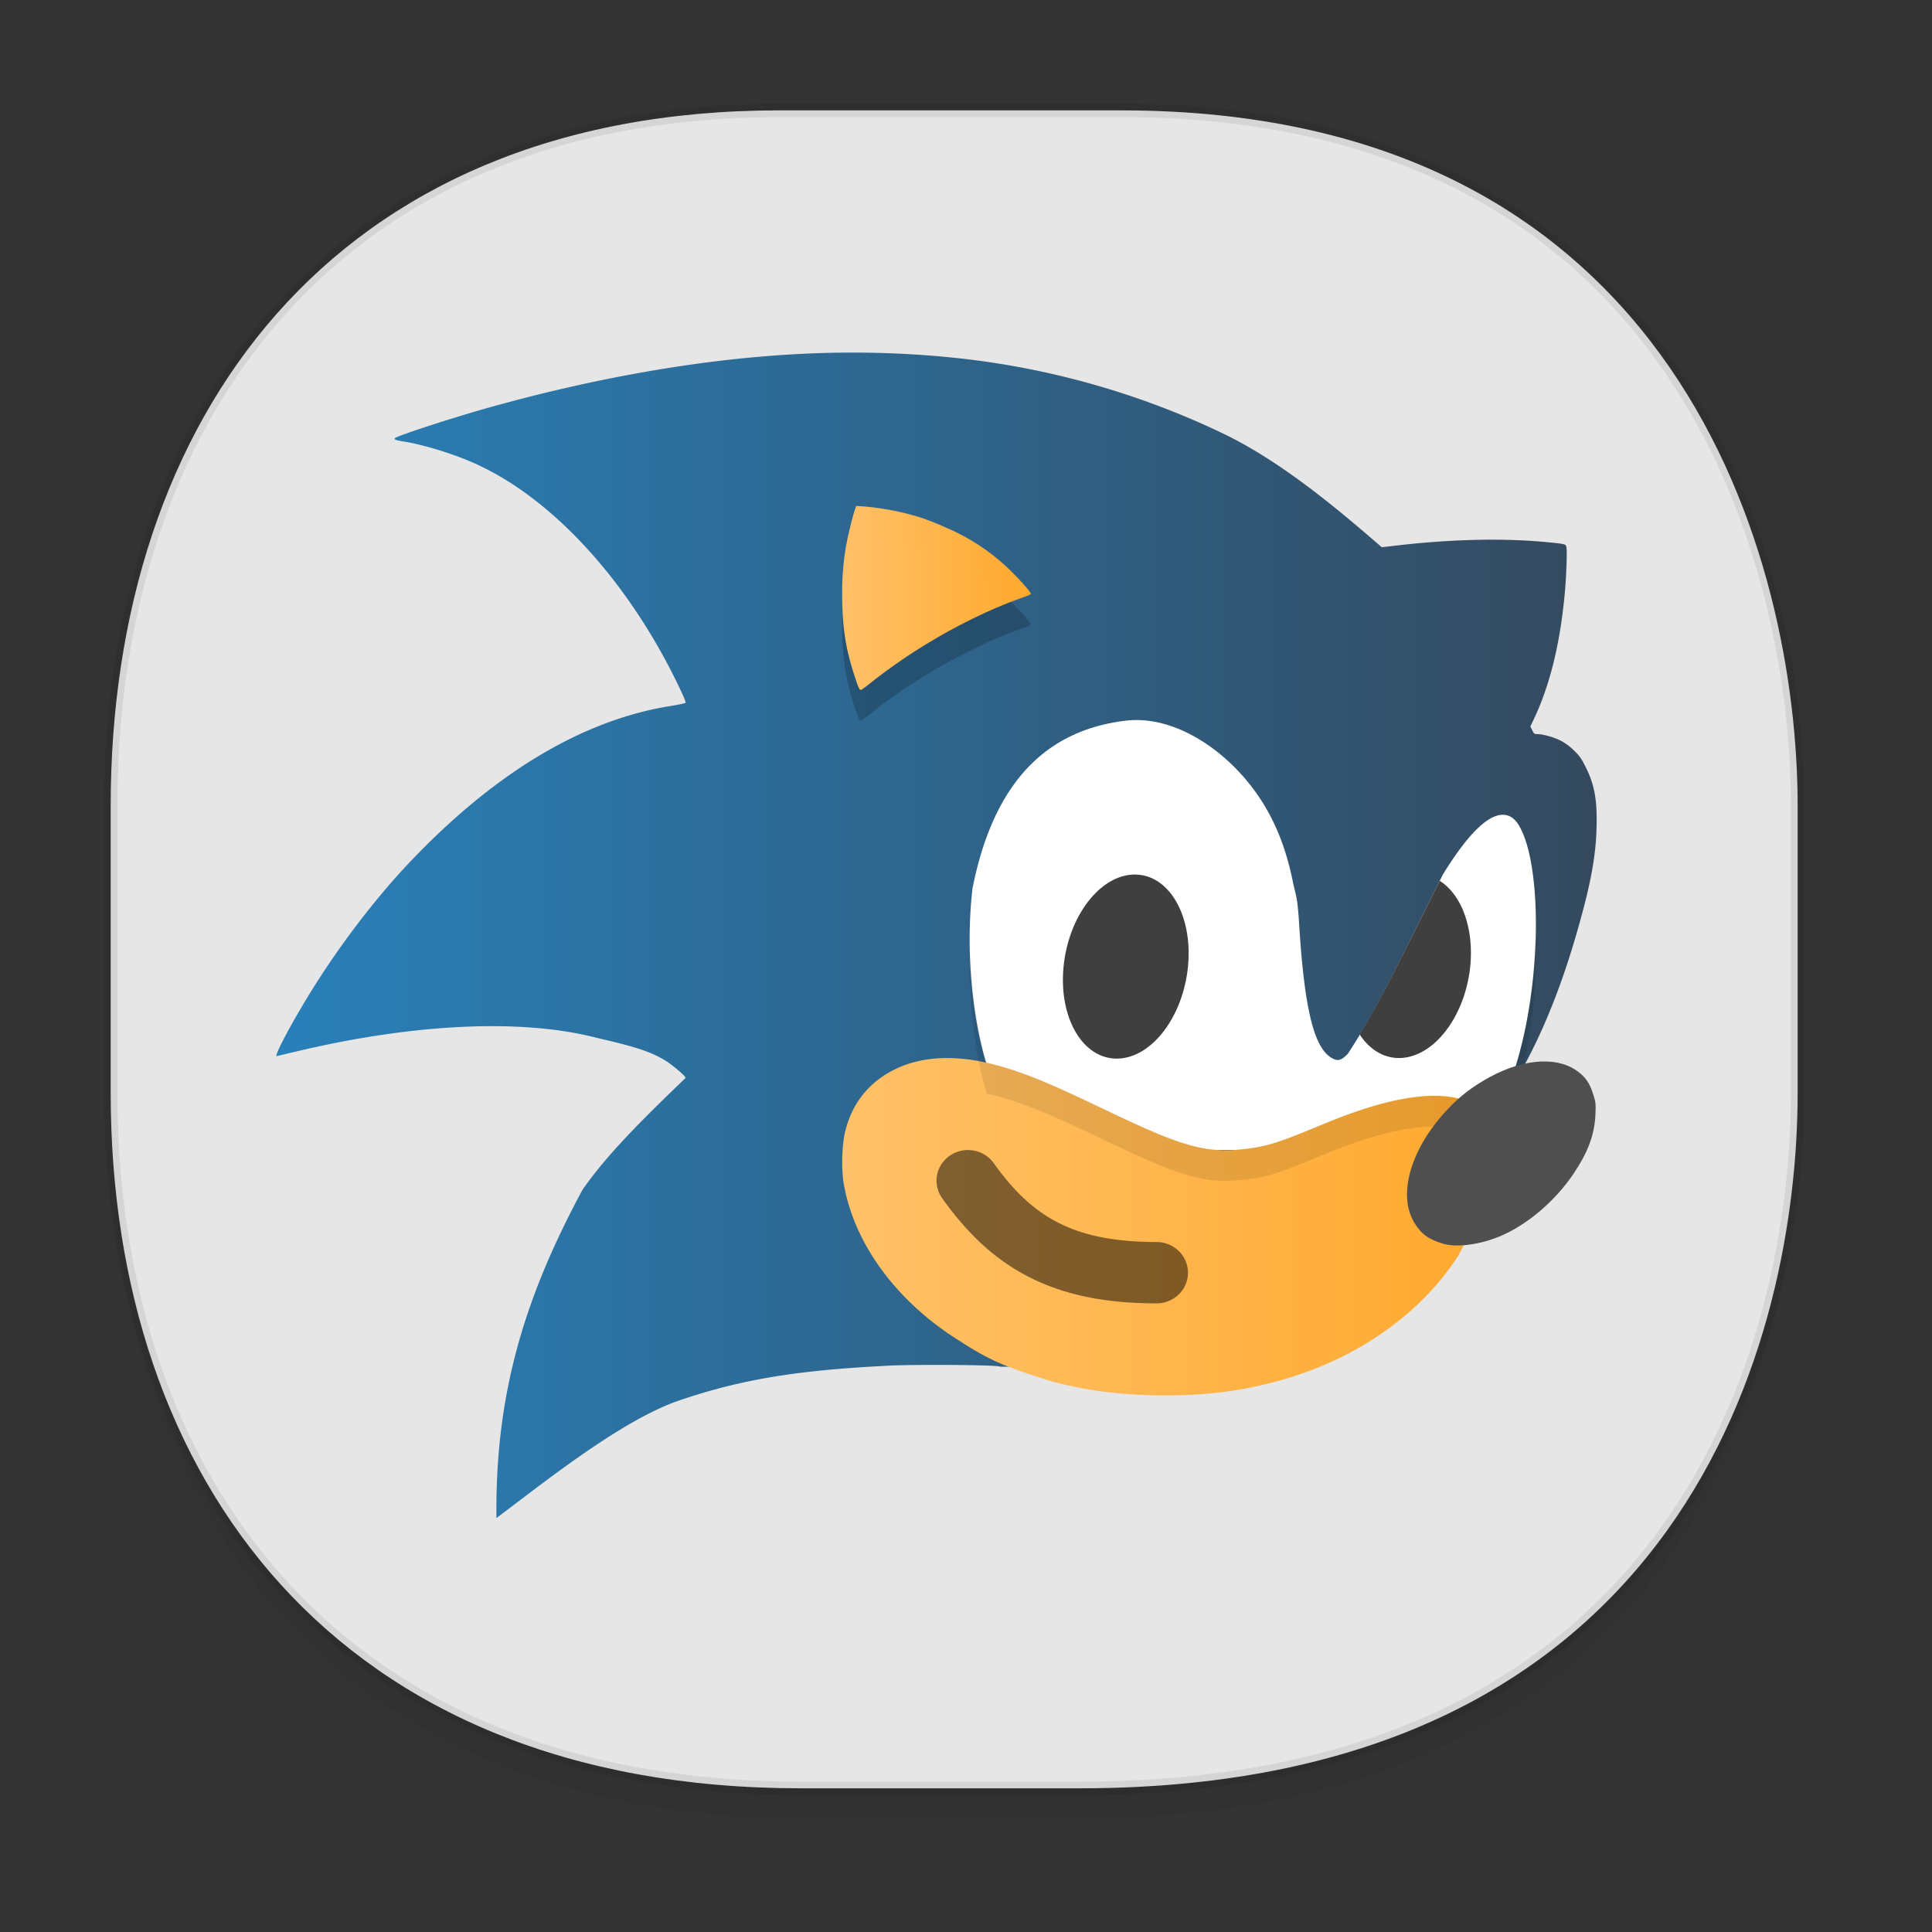 <svg xmlns:osb="http://www.openswatchbook.org/uri/2009/osb" xmlns="http://www.w3.org/2000/svg" xmlns:xlink="http://www.w3.org/1999/xlink" width="48" height="48" version="1.1" id="svg38"><rect width="100%" height="100%" fill="#333333" stroke="none"/><defs id="defs22"><linearGradient id="linearGradient4488"><stop id="stop4490" offset="0" stop-color="#000" stop-opacity=".047"/><stop id="stop4492" offset="1" stop-color="#000" stop-opacity="0"/></linearGradient><style id="style4511"/><style id="style4511-26"/><style id="style4511-9"/><linearGradient gradientUnits="userSpaceOnUse" x2="19.574" y2="22.495" x1="3.783" y1="23.644" id="g-5"><stop id="stop24-2" stop-color="#2980b9"/><stop id="stop26" stop-color="#34495e" offset="1"/></linearGradient><style id="style4552"/><linearGradient id="d-0" y1="22.346" x1="29.855" y2="28.506" x2="54.32" gradientUnits="userSpaceOnUse"><stop stop-color="#ffc169" id="stop17-62"/><stop offset="1" stop-color="#ffa92d" id="stop19-6"/></linearGradient><style id="style4511-2"/><linearGradient xlink:href="#linearGradient4488" id="linearGradient4540" gradientUnits="userSpaceOnUse" gradientTransform="translate(-62.889 1.994) scale(.304)" x1="288.112" y1="141.785" x2="287.575" y2="79.008"/><linearGradient osb:paint="solid" id="linearGradient5293"><stop id="stop5295" offset="0" stop-color="#9a89c0" stop-opacity="1"/></linearGradient><linearGradient xlink:href="#g-5" id="linearGradient1343" x1="-65.152" y1="26.79" x2="-23.152" y2="26.79" gradientUnits="userSpaceOnUse"/><linearGradient xlink:href="#d-0" id="linearGradient1351" x1="-47.152" y1="36.29" x2="-26.152" y2="36.29" gradientUnits="userSpaceOnUse"/><linearGradient xlink:href="#d-0" id="linearGradient1359" x1="-47.152" y1="14.501" x2="-41.151" y2="14.501" gradientUnits="userSpaceOnUse"/><linearGradient xlink:href="#d-0" id="linearGradient1367" x1="-47.152" y1="15.79" x2="-41.152" y2="15.79" gradientUnits="userSpaceOnUse"/></defs><style id="style4485" type="text/css"/><path id="path4516" d="M2.75 26.22v1.67c0 9.573 5.583 17.281 17.146 17.281h6.93c15.132 0 17.836-11.322 17.836-17.282v-1.668c0 5.96-2.704 17.282-17.836 17.282h-6.93C8.333 43.503 2.75 35.795 2.75 26.22z" opacity="1" fill="url(#linearGradient4540)" fill-opacity="1" stroke="none" stroke-width="1.1" stroke-linecap="square" stroke-linejoin="bevel" stroke-miterlimit="4" stroke-dasharray="none" stroke-dashoffset="0" stroke-opacity=".078"/><path id="path4518" d="M19.363 2.742h8.495c13.908 0 16.804 11.247 16.804 17.282v7.124c0 5.96-2.704 17.282-17.836 17.282h-6.93C8.333 44.43 2.75 36.722 2.75 27.148v-7.124c0-9.574 5.47-17.282 16.613-17.282z" opacity="1" fill="#e6e6e6" fill-opacity="1" stroke="#000" stroke-width=".334" stroke-linecap="square" stroke-linejoin="bevel" stroke-miterlimit="4" stroke-dasharray="none" stroke-dashoffset="0" stroke-opacity=".078"/><g id="g1384" transform="matrix(.781 0 0 .762 57.75 2.824)"><path id="path1253" d="M-46.8 7.79c-3.685-.007-7.736.681-11.662 1.813-1.118.323-2.834.896-2.917.976-.043.041.026.07.263.108.61.098 1.508.376 2.18.674 2.453 1.086 4.747 3.662 6.298 6.722.285.563.505 1.05.505 1.119 0 .02-.178.061-.47.109-2.965.483-5.777 2.348-8.354 5.146-1.08 1.173-2.224 2.716-3.12 4.208-.606 1.008-1.15 2.062-1.066 2.062.006 0 .293-.069.638-.153 3.684-.897 7.047-1.067 9.411-.476.997.25 1.844.418 2.442.863.256.19.519.432.519.477-1.174 1.162-2.46 2.429-3.281 3.65-1.959 3.722-2.776 6.862-2.738 10.702 1.516-1.163 3.911-3.137 5.746-3.81 2.163-.77 4.089-1.023 6.755-1.16.741-.04 3.5-.03 3.528.037 7.58-.056 11.063-3.006 14.363-6.654 2.289-2.256 3.484-5.461 4.245-8.51.239-.982.34-1.662.36-2.419.023-.897-.066-1.403-.35-1.978-.134-.274-.19-.355-.37-.534a1.74 1.74 0 0 0-.414-.316c-.218-.114-.57-.216-.743-.216-.1 0-.112-.01-.169-.125l-.06-.125.102-.219c.509-1.093.85-2.46 1-4.201.042-.48.07-1.294.047-1.41-.022-.12-.007-.116-.583-.175-1.372-.14-3.035-.106-4.783.101l-.509.06-.263-.232c-1.396-1.234-3.1-2.66-4.847-3.505a25.456 25.456 0 0 0-8.436-2.434A30.474 30.474 0 0 0-46.8 7.79z" fill="url(#linearGradient1343)" fill-opacity="1"/><path id="path1257" d="M-37.603 19.777a2.824 2.824 0 0 0-.516.013c-2.846.34-4.295 2.41-4.886 5.46-.232 2.004-.02 4.396.545 6.06.052.156.075.26.058.277-.016.016-.115.01-.26-.014-.088-.014-.31-.015-.49-.021v2.238h16l1.215-1.654.147-.881c.954-2.963.896-7.07.09-8.162a.694.694 0 0 0-.2-.176c-.512-.261-1.23.371-2.142 1.887-1.718 3.528-2.148 4.466-3.022 5.844-.212.23-.33.26-.533.13-.539-.341-.85-1.54-1.02-4.365-.055-.928-.108-.911-.21-1.422-.262-1.306-.729-2.347-1.452-3.24-.877-1.082-2.113-1.897-3.324-1.974z" fill="#fff"/><path id="path1259" d="M-28.144 25.013c-1.343 2.76-1.91 3.938-2.545 5.01a1.963 3.024 9.562 0 0 1.17.765 1.963 3.024 9.562 0 0 2.334-2.879 1.963 3.024 9.562 0 0-.959-2.896z" fill="#3f3f3f"/><path id="path1261" d="M-46.709 13.79l-.046.146c-.085.265-.236.918-.285 1.23a8.92 8.92 0 0 0-.112 1.527c0 1.036.103 1.728.394 2.644.117.368.155.453.2.453.015 0 .152-.101.304-.225 1.468-1.2 3.3-2.246 4.967-2.836.068-.024.129-.057.135-.073.017-.048-.478-.608-.804-.91a6.621 6.621 0 0 0-1.895-1.25 9.778 9.778 0 0 0-.782-.32 8.274 8.274 0 0 0-1.804-.367z" opacity=".2"/><path id="path1263" d="M-46.709 12.79l-.046.146c-.085.265-.236.918-.285 1.23a8.92 8.92 0 0 0-.112 1.527c0 1.036.103 1.728.394 2.644.117.368.155.453.2.453.015 0 .152-.101.304-.225 1.468-1.2 3.3-2.246 4.967-2.836.068-.024.129-.057.135-.073.017-.048-.478-.608-.804-.91a6.621 6.621 0 0 0-1.895-1.25 9.778 9.778 0 0 0-.782-.32 8.274 8.274 0 0 0-1.804-.367z" fill="url(#linearGradient1367)" fill-opacity="1"/><path id="path1265" d="M-26.283 33.392a1.838 1.838 0 0 0-1.157.463c-.197.182-.288.339-.292.501-.008.35.408.479 1.02.318.422-.111.827-.394.967-.675.176-.353.003-.58-.46-.605a1.254 1.254 0 0 0-.078-.002z" fill="#fcb9a4"/><path id="path1267" d="M-26.248 33.408c.464.003.659.237.49.587-.12.248-.545.545-.953.667-.18.054-.538.08-.659.048-.224-.06-.35-.189-.35-.359 0-.237.308-.565.707-.752.312-.146.503-.193.765-.191z" fill="#fcb9a4"/><path id="path1269" d="M-42.72 34.3c.4.002.591.127.904.593.512.762 1.042 1.27 1.735 1.66.55.31 1.18.495 1.797.526.205.01.41.038.53.073.168.049.217.08.369.23.148.149.183.205.233.366.033.105.06.239.06.297a1.3 1.3 0 0 1-.06.297c-.05.162-.086.218-.233.365-.147.148-.203.184-.365.233-.181.056-.49.073-.76.04-.663-.078-.901-.128-1.403-.291a6.323 6.323 0 0 1-2.529-1.564c-.498-.495-1.07-1.265-1.177-1.583a.941.941 0 0 1 .487-1.15.69.69 0 0 1 .412-.092z" fill="#fcb9a4"/><path id="path1271" d="M-42.313 40.678l.043.003c.134.013.297.024.41.03a10.13 10.13 0 0 1-.263-.02 6.757 6.757 0 0 0-.19-.013z" fill="#fcb9a4"/><path id="path1275" d="M-45.125 31.007c-1.073.404-1.748 1.205-1.965 2.335a5.723 5.723 0 0 0-.029 1.446c.307 2.032 1.704 3.972 3.757 5.261 1.026.692 1.65.878 2.796 1.262 1.128.323 2.326.478 3.66.48 1.309 0 2.341-.128 3.482-.432 2.523-.672 4.644-2.165 5.876-4.134.891-1.761 1.872-3.265 1.14-4.345-1.181-1.746-4.41-.374-5.66.159-1.13.482-1.54.616-2.13.699-1.333.185-2.055-.012-4.553-1.244-1.945-.93-4.297-2.22-6.374-1.487z" fill="url(#linearGradient1351)" fill-opacity="1"/><path id="path1277" d="M-25.103 26.943c-.043 1.418-.257 2.977-.687 4.312l-.147.88-.512.696c-1.21-1.663-4.383-.32-5.62.207-1.13.482-1.538.617-2.13.7a5.21 5.21 0 0 1-.857.052h-.106c-.868-.044-1.745-.387-3.59-1.297-1.17-.56-2.486-1.241-3.802-1.543-.31-1.053-.48-2.334-.518-3.611-.056 1.592.126 3.28.518 4.611 1.316.302 2.633.983 3.803 1.543 1.844.91 2.72 1.253 3.59 1.297h.105c.274.007.548-.01.857-.053.592-.082 1-.217 2.13-.699 1.237-.527 4.41-1.87 5.62-.207l.512-.695.147-.881c.535-1.66.742-3.666.687-5.312z" opacity=".1"/><path id="path1281" d="M-28.045 36.843c-.46-.141-.696-.32-.913-.694-.51-.877-.139-2.295.923-3.528.396-.46.765-.775 1.268-1.085 1.15-.707 2.3-.833 2.99-.326.264.195.395.384.505.73.09.28.096.33.082.67-.026.667-.224 1.224-.692 1.945-.576.885-1.473 1.67-2.334 2.042-.646.28-1.394.38-1.829.246z" fill="#4f4f4f"/><ellipse id="ellipse1283" transform="matrix(.998 .06 -.121 .993 0 0)" ry="3.02" rx="1.97" cy="30.093" cx="-34.559" fill="#3f3f3f"/><path id="path1285" d="M-43.152 34.79c1.39 2 3 3 6 3" opacity=".5" fill="none" stroke="#000" stroke-width="2" stroke-linecap="round"/><path id="path1287" d="M-46.708 12.79l-.047.147c-.085.264-.237.917-.285 1.228a8.926 8.926 0 0 0-.112 1.528c0 .186.009.351.016.52a8.74 8.74 0 0 1 .096-1.048c.048-.31.2-.964.285-1.228l.047-.147.271.02c.527.037 1.226.18 1.805.367.155.05.506.193.781.318a6.616 6.616 0 0 1 1.895 1.25c.055.051.118.124.18.186.162-.065.33-.145.49-.201.068-.024.128-.058.134-.075.017-.047-.479-.608-.804-.91a6.616 6.616 0 0 0-1.895-1.25 9.741 9.741 0 0 0-.781-.318 8.278 8.278 0 0 0-1.805-.367z" opacity=".1" fill="url(#linearGradient1359)" fill-opacity="1"/></g></svg>